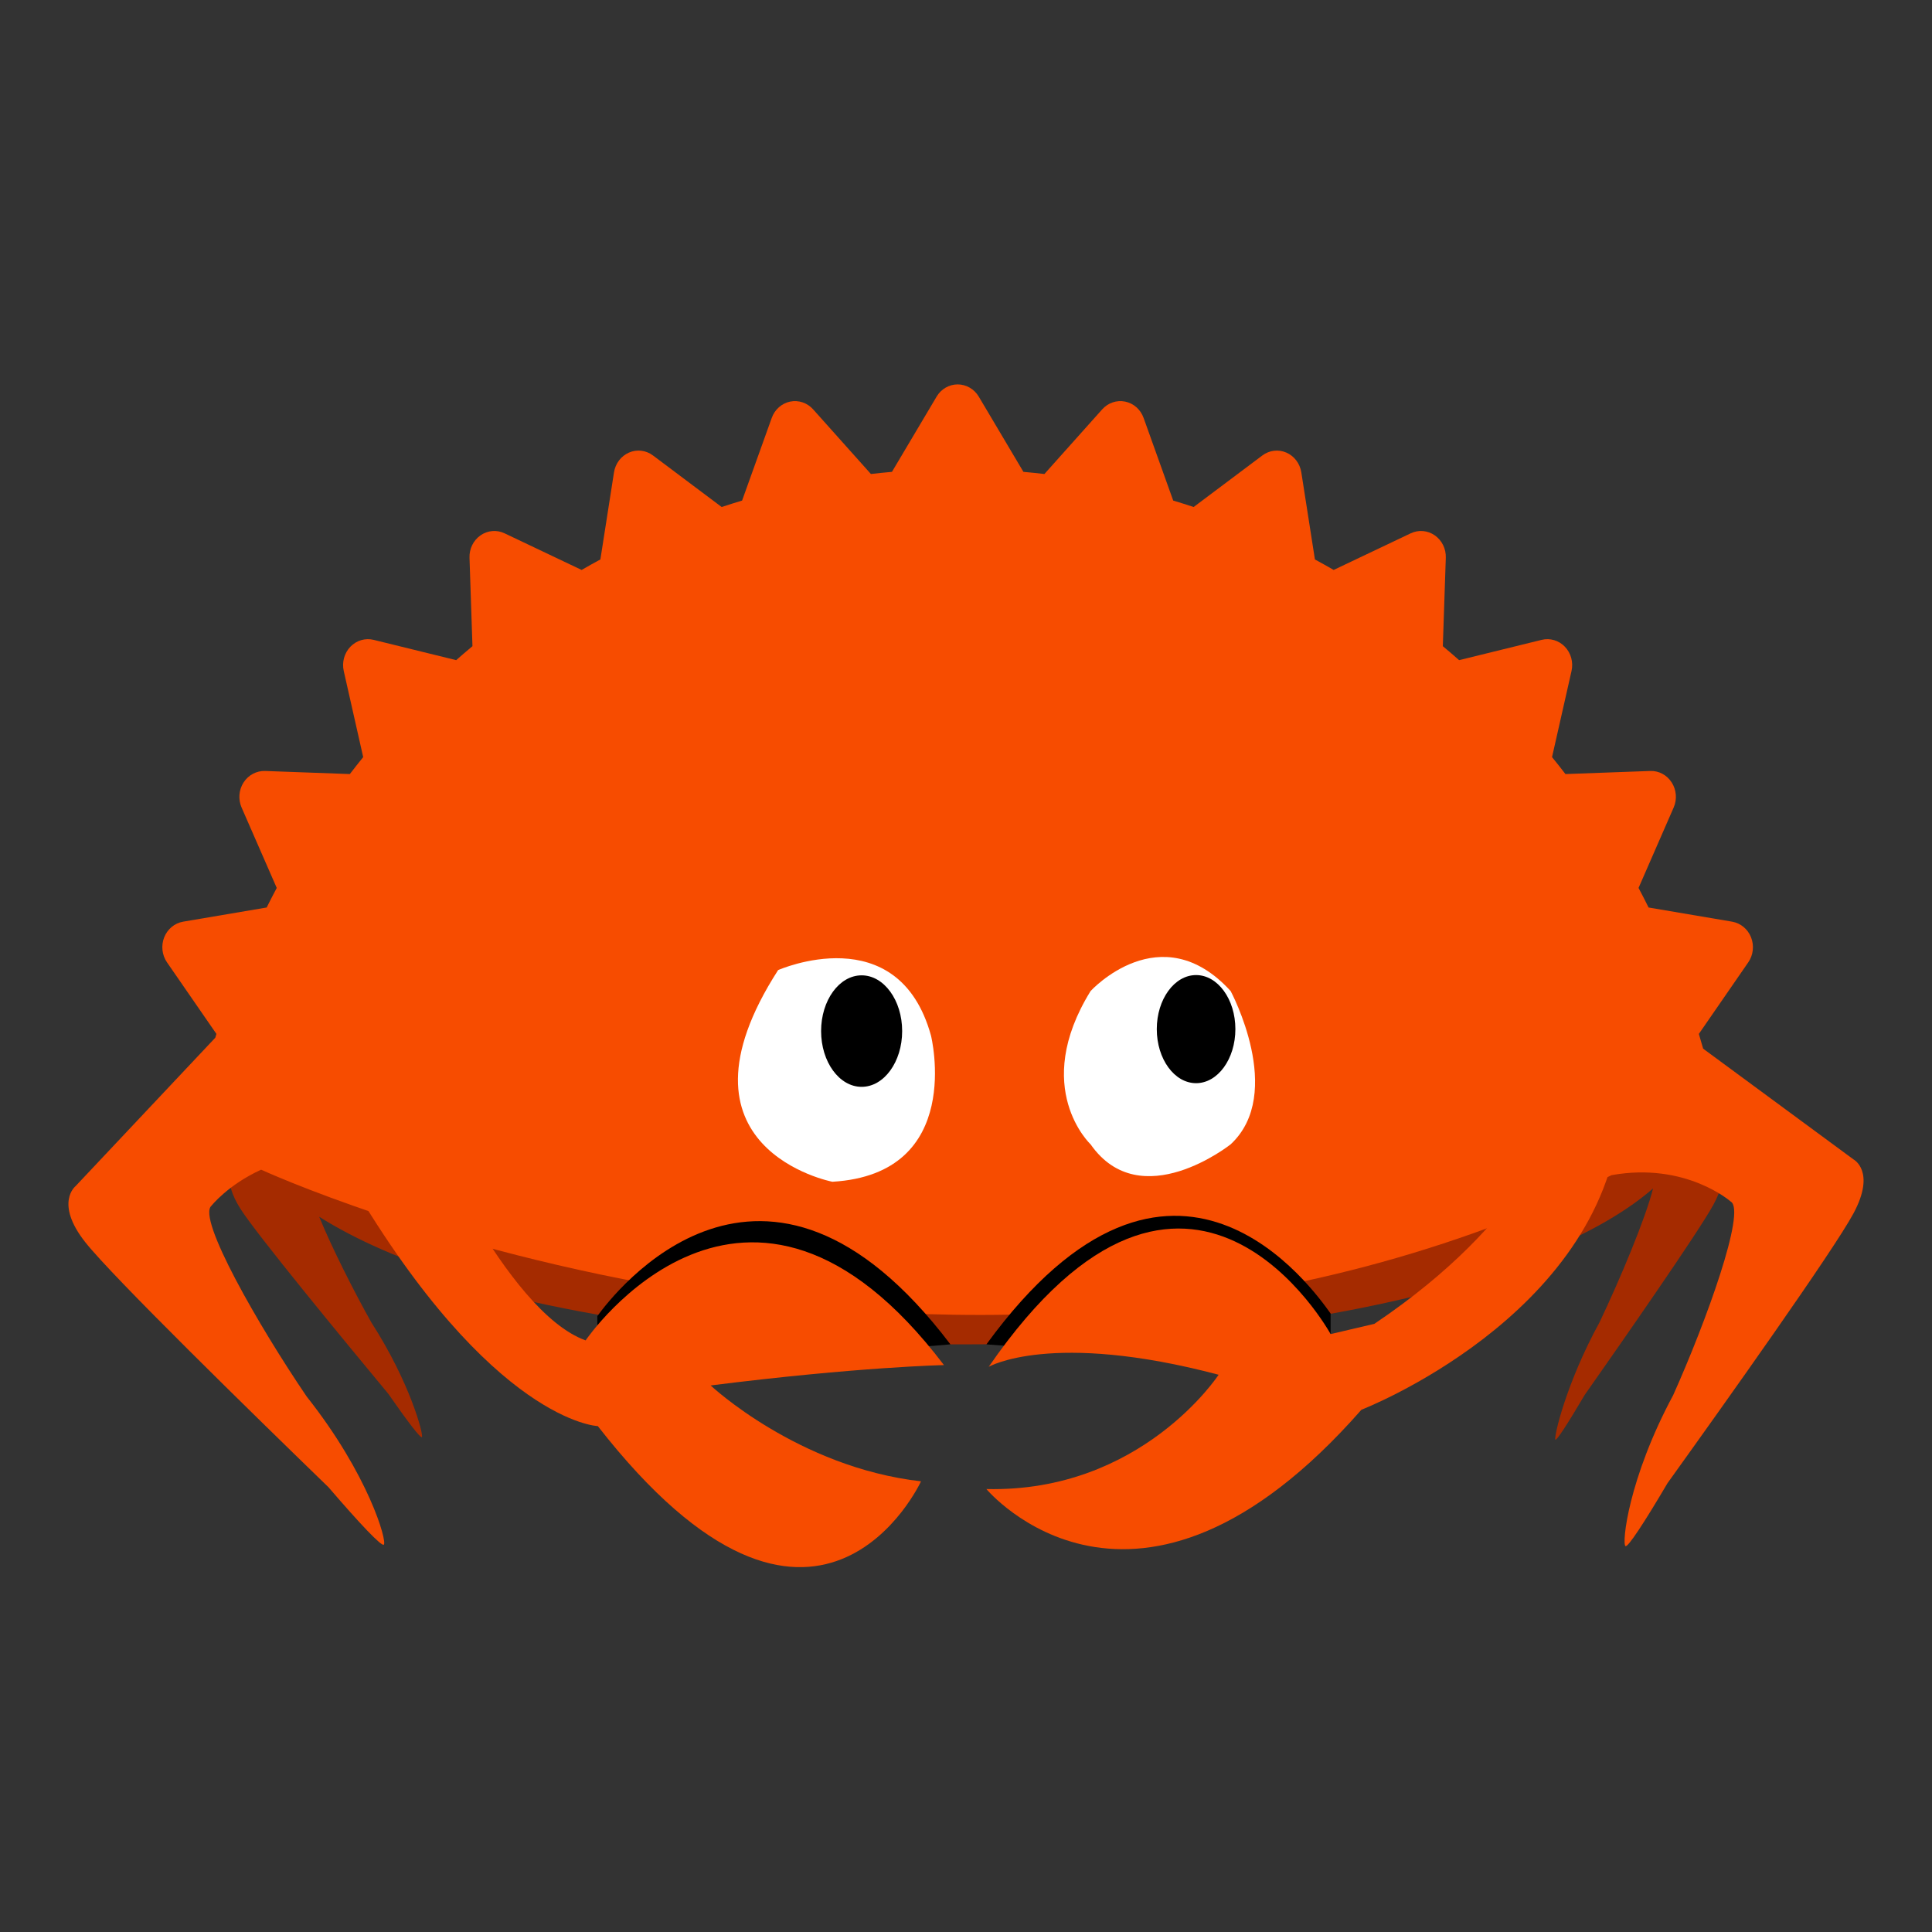 <svg width="200" height="200" viewBox="0 0 200 200" fill="none" xmlns="http://www.w3.org/2000/svg">
<rect x="0" y="0" width="200" height="200" fill="#333333" stroke="none"/>
<path d="M99.557 92.577C79.351 92.577 60.992 95.006 47.401 98.965V132.782C60.992 136.741 79.351 139.17 99.557 139.17C122.684 139.17 143.389 135.988 157.296 130.972V100.775C143.389 95.759 122.684 92.577 99.557 92.577Z" fill="#A52B00"/>
<path d="M178.125 120.054L175.757 115.147C175.769 114.96 175.778 114.774 175.778 114.587C175.778 109.024 169.994 103.898 160.262 99.793V129.381C164.803 127.465 168.487 125.328 171.122 123.027C170.346 126.144 167.694 132.452 165.58 136.888C162.105 143.232 160.847 148.755 161.008 149.029C161.111 149.201 162.296 147.372 164.044 144.408C168.113 138.612 175.822 127.545 177.363 124.726C179.108 121.53 178.125 120.054 178.125 120.054Z" fill="#A52B00"/>
<path d="M24.844 114.911C24.844 115.982 25.059 117.038 25.475 118.073L24.057 120.598C24.057 120.598 22.92 122.072 24.921 125.182C26.686 127.925 35.527 138.66 40.193 144.282C42.198 147.164 43.556 148.939 43.675 148.768C43.863 148.496 42.429 143.085 38.449 136.911C36.592 133.595 34.373 129.202 33.042 125.958C36.759 128.31 41.623 130.444 47.401 132.281V97.542C33.477 101.966 24.844 108.114 24.844 114.911Z" fill="#A52B00"/>
<path d="M191.878 120.026L176.309 108.557C176.162 108.047 176.016 107.536 175.865 107.03L180.979 99.622C181.501 98.868 181.607 97.889 181.268 97.029C180.928 96.174 180.186 95.561 179.307 95.411L170.66 93.944C170.325 93.26 169.974 92.587 169.622 91.919L173.254 83.601C173.628 82.754 173.549 81.769 173.054 81C172.56 80.227 171.722 79.776 170.829 79.811L162.053 80.13C161.599 79.538 161.137 78.952 160.666 78.377L162.683 69.462C162.887 68.556 162.629 67.609 161.999 66.951C161.372 66.296 160.461 66.024 159.595 66.237L151.047 68.338C150.493 67.849 149.93 67.366 149.361 66.893L149.669 57.741C149.702 56.814 149.27 55.934 148.528 55.42C147.787 54.902 146.846 54.824 146.036 55.209L138.061 59C137.419 58.632 136.773 58.267 136.12 57.914L134.711 48.895C134.568 47.981 133.98 47.205 133.157 46.85C132.336 46.494 131.396 46.609 130.675 47.152L123.565 52.486C122.865 52.254 122.162 52.031 121.45 51.818L118.386 43.265C118.074 42.393 117.355 41.753 116.479 41.573C115.606 41.394 114.708 41.697 114.102 42.373L108.118 49.069C107.394 48.985 106.67 48.909 105.944 48.847L101.323 41.061C100.855 40.273 100.028 39.793 99.137 39.793C98.248 39.793 97.42 40.273 96.956 41.061L92.334 48.847C91.607 48.909 90.88 48.985 90.157 49.069L84.172 42.373C83.567 41.697 82.665 41.394 81.794 41.573C80.919 41.755 80.199 42.393 79.889 43.265L76.822 51.818C76.112 52.031 75.409 52.255 74.707 52.486L67.6 47.152C66.877 46.607 65.936 46.492 65.114 46.85C64.294 47.205 63.703 47.981 63.561 48.895L62.151 57.914C61.499 58.267 60.853 58.629 60.209 59L52.235 55.209C51.426 54.823 50.48 54.902 49.743 55.42C49.002 55.934 48.569 56.814 48.603 57.741L48.909 66.893C48.341 67.366 47.78 67.849 47.224 68.338L38.677 66.237C37.809 66.026 36.899 66.296 36.27 66.951C35.638 67.609 35.382 68.556 35.585 69.462L37.598 78.377C37.131 78.954 36.669 79.538 36.216 80.13L27.44 79.811C26.554 79.785 25.709 80.227 25.214 81C24.718 81.769 24.643 82.754 25.012 83.601L28.648 91.919C28.294 92.587 27.944 93.26 27.606 93.944L18.958 95.411C18.08 95.559 17.34 96.172 16.998 97.029C16.658 97.889 16.77 98.868 17.287 99.622L22.403 107.03C22.363 107.161 22.327 107.293 22.287 107.424L7.825 122.786C7.825 122.786 5.61 124.523 8.837 128.605C11.682 132.206 26.291 146.481 34.006 153.959C37.265 157.756 39.498 160.107 39.731 159.904C40.099 159.58 38.167 152.673 31.747 144.568C26.8 137.297 20.378 126.113 21.885 124.824C21.885 124.824 23.597 122.65 27.034 121.085C26.904 120.985 27.159 121.185 27.034 121.085C27.034 121.085 99.559 154.54 166.833 121.651C174.518 120.272 179.17 124.389 179.17 124.389C180.775 125.319 176.62 136.819 173.204 144.431C168.557 153.075 167.876 159.82 168.27 160.054C168.519 160.202 170.209 157.63 172.621 153.536C178.571 145.244 189.819 129.438 191.878 125.599C194.213 121.246 191.878 120.026 191.878 120.026Z" fill="#F74C00"/>
<path d="M75.055 141.493C74.777 141.256 74.632 141.116 74.632 141.116L98.389 139.17C79.01 113.605 63.485 133.97 61.833 136.247V141.493H75.055Z" fill="black"/>
<path d="M124.52 141.218C124.797 140.981 124.943 140.84 124.943 140.84L102.112 139.17C121.5 112.555 136.09 133.695 137.743 135.972V141.218H124.52Z" fill="black"/>
<path d="M161.016 115.837C161.016 115.837 158.42 126.177 142.274 137.043L137.746 138.104C137.746 138.104 123.099 111.394 102.349 141.493C102.349 141.493 108.816 137.728 126.152 142.313C126.152 142.313 118.177 154.52 102.112 154.145C102.112 154.145 117.508 172.615 140.935 145.936C140.935 145.936 165.701 136.359 167.71 115.837H161.016Z" fill="#F74C00"/>
<path d="M112.899 102.591C112.899 102.591 120.146 94.655 127.394 102.591C127.394 102.591 133.089 113.173 127.394 118.463C127.394 118.463 118.076 125.871 112.899 118.463C112.899 118.463 106.686 112.643 112.899 102.591Z" fill="white"/>
<path d="M127.886 106.535C127.886 109.625 126.064 112.13 123.818 112.13C121.572 112.13 119.75 109.625 119.75 106.535C119.75 103.445 121.572 100.939 123.818 100.939C126.064 100.939 127.886 103.445 127.886 106.535Z" fill="black"/>
<path d="M80.55 100.424C80.55 100.424 92.983 94.919 96.376 107.206C96.376 107.206 99.93 121.527 86.166 122.335C86.166 122.335 68.614 118.955 80.55 100.424Z" fill="white"/>
<path d="M93.391 106.738C93.391 109.924 91.512 112.509 89.195 112.509C86.879 112.509 85 109.924 85 106.738C85 103.551 86.879 100.967 89.195 100.967C91.512 100.967 93.391 103.551 93.391 106.738Z" fill="black"/>
<path d="M73.566 143.422C88.872 141.493 97.717 141.313 97.717 141.313C77.239 114.299 60.623 138.756 60.623 138.756C56.459 137.267 52.214 131.487 49.043 126.158L36.337 122.394C50.982 147.251 61.886 147.63 61.886 147.63C84.588 176.728 95.343 153.346 95.343 153.346C82.599 151.899 73.566 143.422 73.566 143.422Z" fill="#F74C00"/>
</svg>
